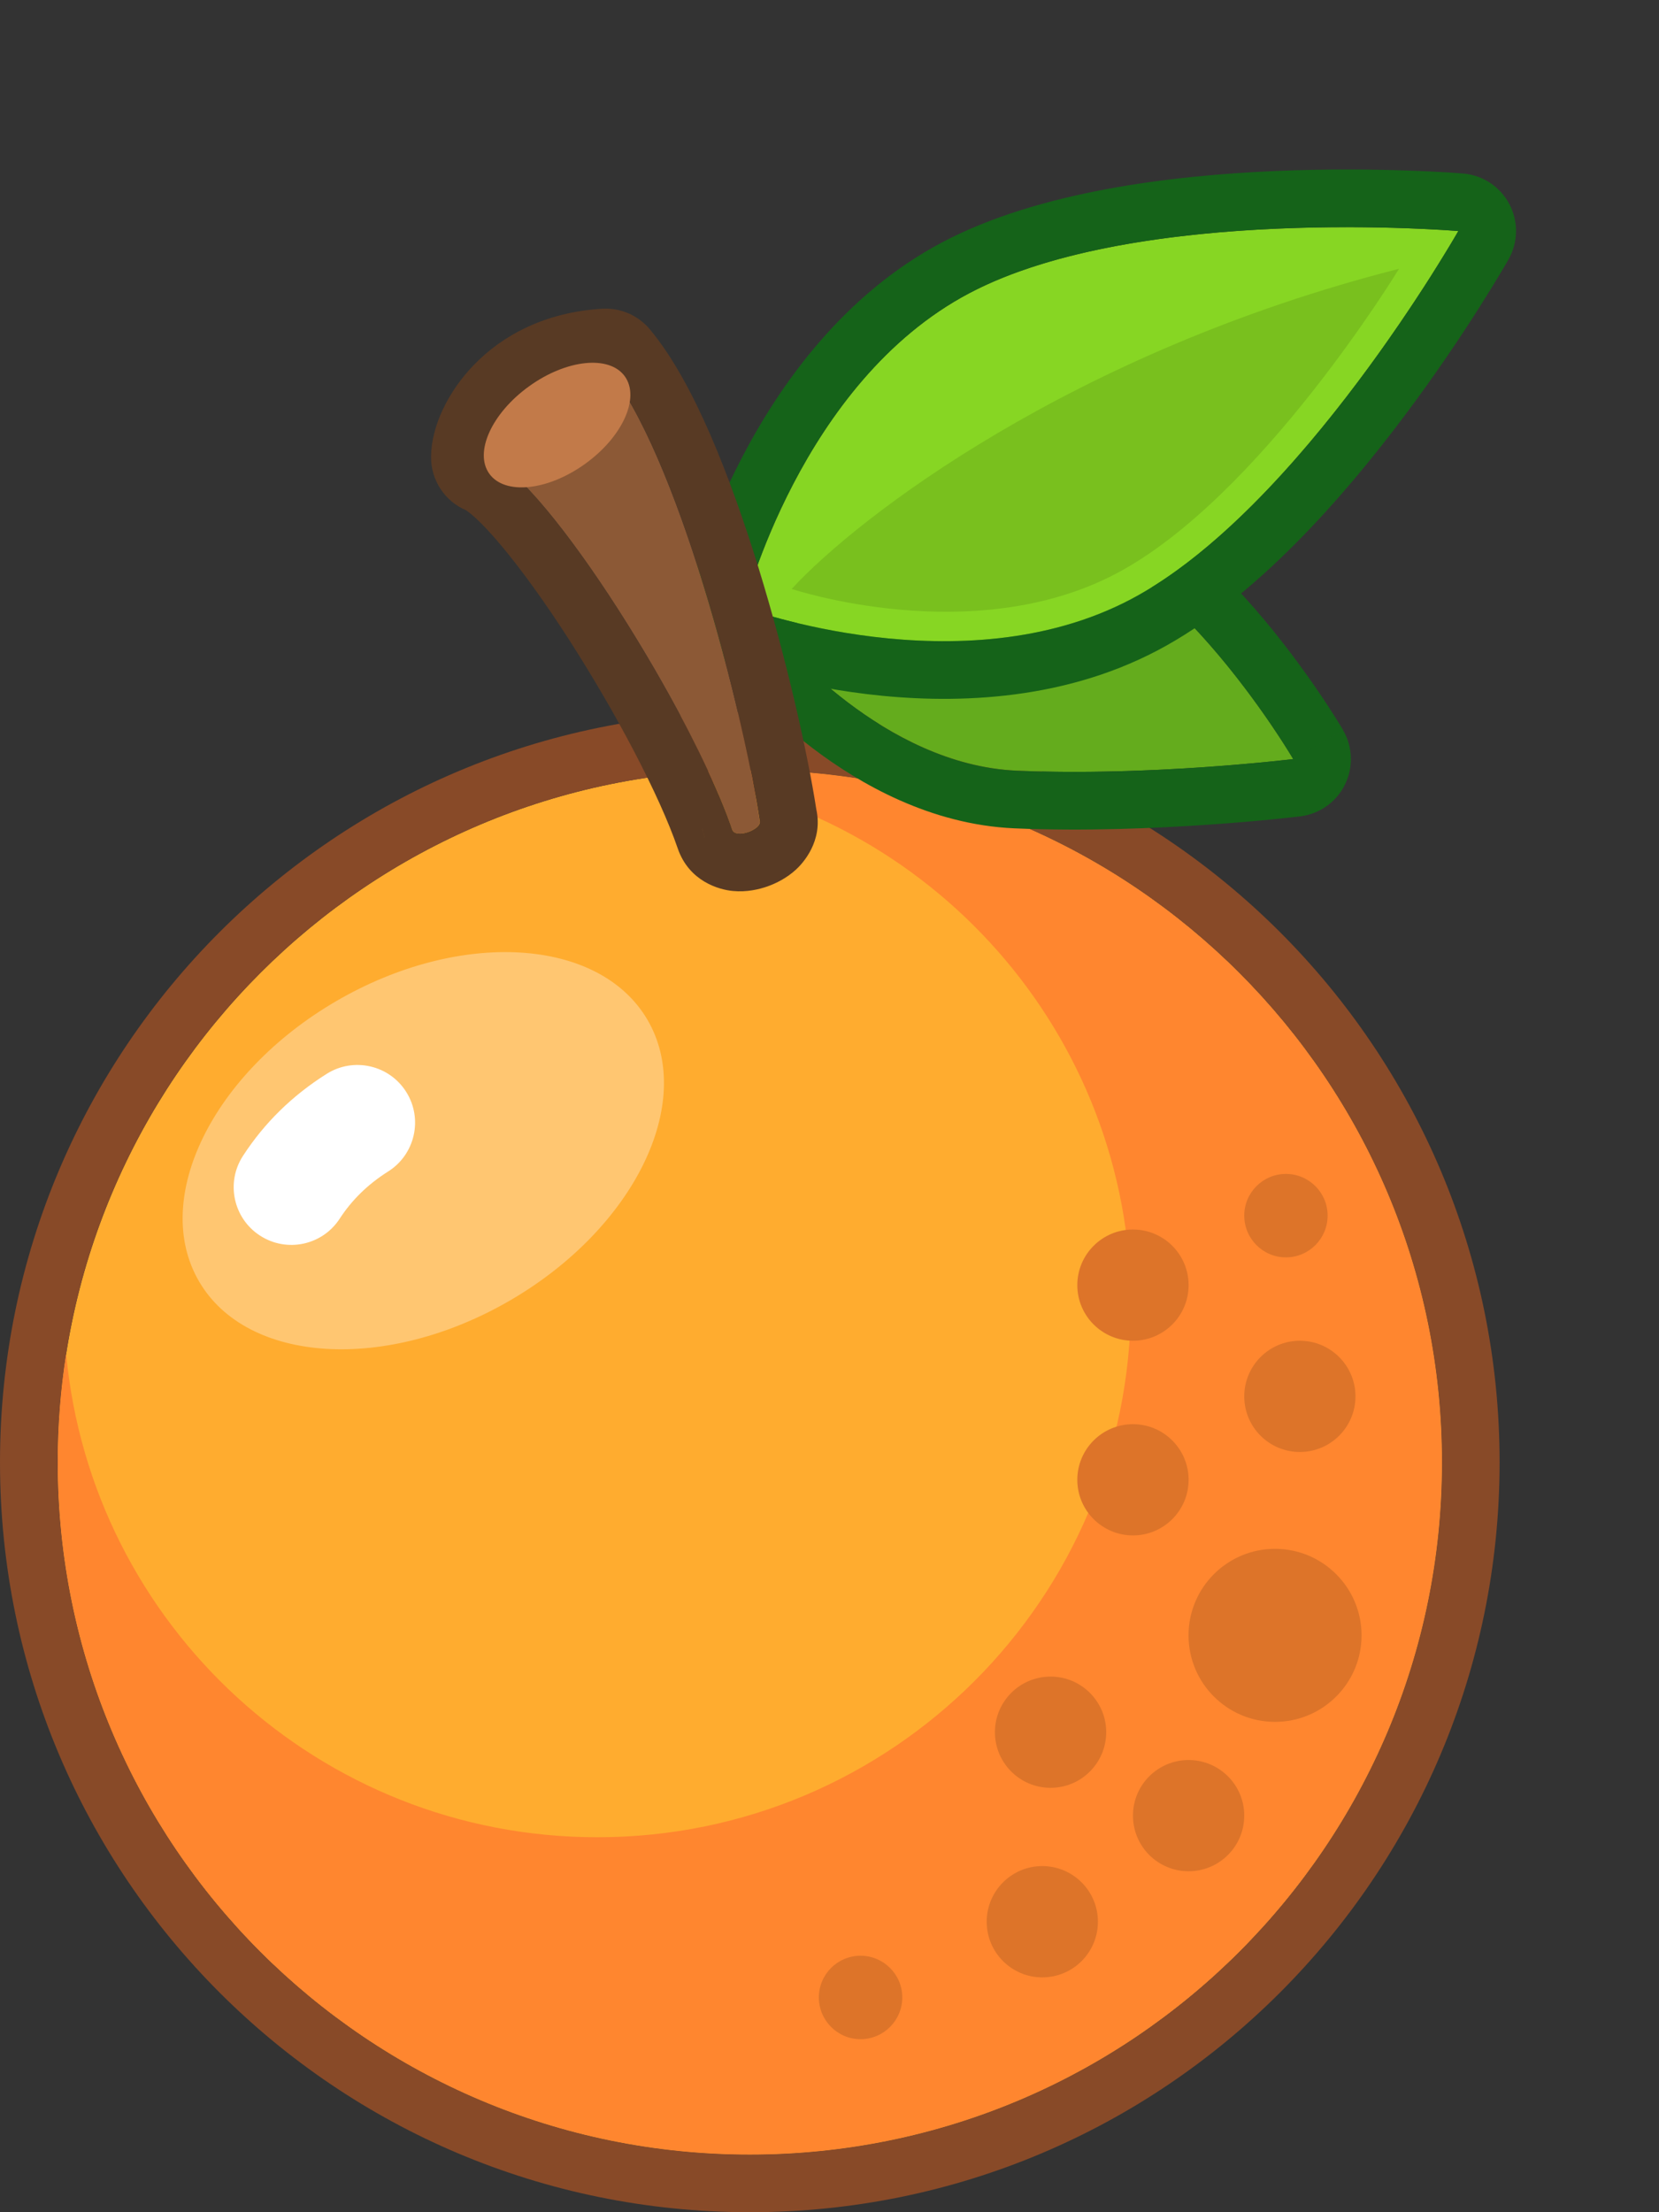 <svg width="24" height="32" viewBox="0 0 24 32" fill="none" xmlns="http://www.w3.org/2000/svg">
<rect x="0" y="0" width="24" height="32" fill="#333333" stroke="none"/>
<path d="M20.86 21.153C20.86 26.683 16.377 31.166 10.847 31.166C5.317 31.166 0.835 26.683 0.835 21.153C0.835 15.623 5.317 11.14 10.847 11.14C16.377 11.14 20.86 15.623 20.86 21.153Z" fill="#FFAC2F"/>
<path fill-rule="evenodd" clip-rule="evenodd" d="M21.694 21.153C21.694 27.143 16.838 32 10.847 32C4.856 32 0 27.143 0 21.153C0 15.162 4.856 10.306 10.847 10.306C16.838 10.306 21.694 15.162 21.694 21.153ZM10.847 31.166C16.377 31.166 20.86 26.683 20.86 21.153C20.86 15.623 16.377 11.14 10.847 11.14C5.317 11.14 0.834 15.623 0.834 21.153C0.834 26.683 5.317 31.166 10.847 31.166Z" fill="#884A28"/>
<path fill-rule="evenodd" clip-rule="evenodd" d="M10.847 31.166C16.377 31.166 20.86 26.683 20.86 21.153C20.86 15.623 16.377 11.14 10.847 11.14C10.45 11.14 10.057 11.163 9.672 11.208C13.447 11.712 16.359 14.945 16.359 18.858C16.359 23.121 12.904 26.576 8.641 26.576C4.623 26.576 1.323 23.507 0.957 19.585C0.876 20.096 0.835 20.619 0.835 21.153C0.835 26.683 5.317 31.166 10.847 31.166Z" fill="#FF862F"/>
<path d="M17.195 18.59C17.195 19.034 16.834 19.394 16.39 19.394C15.946 19.394 15.585 19.034 15.585 18.59C15.585 18.145 15.946 17.785 16.39 17.785C16.834 17.785 17.195 18.145 17.195 18.59Z" fill="#DD7429"/>
<path d="M19.609 20.199C19.609 20.643 19.248 21.003 18.804 21.003C18.36 21.003 18 20.643 18 20.199C18 19.755 18.36 19.394 18.804 19.394C19.248 19.394 19.609 19.755 19.609 20.199Z" fill="#DD7429"/>
<path d="M19.206 17.584C19.206 17.917 18.936 18.188 18.603 18.188C18.27 18.188 18 17.917 18 17.584C18 17.251 18.27 16.981 18.603 16.981C18.936 16.981 19.206 17.251 19.206 17.584Z" fill="#DD7429"/>
<path d="M19.697 23.656C19.697 24.347 19.136 24.907 18.445 24.907C17.754 24.907 17.194 24.347 17.194 23.656C17.194 22.965 17.754 22.404 18.445 22.404C19.136 22.404 19.697 22.965 19.697 23.656Z" fill="#DD7429"/>
<path d="M17.195 21.406C17.195 21.85 16.834 22.21 16.39 22.21C15.946 22.21 15.585 21.85 15.585 21.406C15.585 20.961 15.946 20.601 16.39 20.601C16.834 20.601 17.195 20.961 17.195 21.406Z" fill="#DD7429"/>
<path d="M18 26.263C18 26.708 17.639 27.068 17.195 27.068C16.75 27.068 16.39 26.708 16.39 26.263C16.39 25.819 16.75 25.459 17.195 25.459C17.639 25.459 18 25.819 18 26.263Z" fill="#DD7429"/>
<path d="M15.883 27.798C15.883 28.242 15.523 28.603 15.078 28.603C14.634 28.603 14.274 28.242 14.274 27.798C14.274 27.354 14.634 26.993 15.078 26.993C15.523 26.993 15.883 27.354 15.883 27.798Z" fill="#DD7429"/>
<path d="M16.003 25.056C16.003 25.501 15.642 25.861 15.198 25.861C14.754 25.861 14.393 25.501 14.393 25.056C14.393 24.612 14.754 24.252 15.198 24.252C15.642 24.252 16.003 24.612 16.003 25.056Z" fill="#DD7429"/>
<path d="M13.053 28.893C13.053 29.226 12.782 29.497 12.449 29.497C12.116 29.497 11.846 29.226 11.846 28.893C11.846 28.56 12.116 28.29 12.449 28.29C12.782 28.29 13.053 28.56 13.053 28.893Z" fill="#DD7429"/>
<path d="M18.709 10.98C18.709 10.98 16.802 7.723 14.863 7.638C12.925 7.553 11.276 9.239 11.276 9.239C11.276 9.239 12.771 11.063 14.71 11.148C16.648 11.233 18.709 10.98 18.709 10.98Z" fill="#64AC1D"/>
<path fill-rule="evenodd" clip-rule="evenodd" d="M19.428 10.559L18.708 10.98L18.81 11.809C19.089 11.774 19.332 11.602 19.456 11.351C19.581 11.099 19.57 10.801 19.428 10.559ZM11.276 9.239C10.679 8.656 10.68 8.656 10.68 8.656L10.681 8.654L10.684 8.652L10.69 8.645C10.695 8.64 10.702 8.634 10.71 8.625C10.727 8.609 10.75 8.587 10.779 8.559C10.837 8.505 10.92 8.429 11.024 8.341C11.232 8.165 11.531 7.931 11.899 7.7C12.618 7.248 13.688 6.751 14.899 6.804C15.605 6.835 16.242 7.148 16.761 7.513C17.287 7.883 17.757 8.352 18.142 8.793C18.529 9.237 18.848 9.675 19.07 10C19.181 10.163 19.269 10.3 19.33 10.397C19.36 10.446 19.384 10.485 19.401 10.512C19.409 10.526 19.415 10.537 19.42 10.544L19.426 10.554L19.427 10.557L19.428 10.558L19.428 10.559C19.429 10.559 19.428 10.559 18.708 10.98C18.81 11.809 18.81 11.809 18.81 11.809L18.802 11.81L18.782 11.812C18.765 11.814 18.741 11.817 18.709 11.82C18.646 11.827 18.554 11.837 18.439 11.849C18.209 11.872 17.882 11.902 17.494 11.928C16.72 11.982 15.686 12.026 14.673 11.982C13.461 11.928 12.439 11.34 11.762 10.827C11.416 10.565 11.138 10.306 10.947 10.112C10.851 10.015 10.775 9.933 10.722 9.874C10.695 9.844 10.674 9.819 10.659 9.802C10.651 9.793 10.645 9.785 10.64 9.78L10.634 9.773L10.632 9.77L10.631 9.769C10.631 9.768 10.631 9.768 11.276 9.239ZM11.276 9.239L10.679 8.656C10.382 8.96 10.361 9.439 10.631 9.768L11.276 9.239ZM18.189 10.197C17.49 9.227 16.184 7.696 14.863 7.638C12.924 7.553 11.276 9.239 11.276 9.239C11.276 9.239 12.771 11.063 14.709 11.148C15.833 11.197 16.998 11.133 17.778 11.07C18.344 11.025 18.708 10.98 18.708 10.98C18.708 10.98 18.515 10.65 18.189 10.197Z" fill="#156319"/>
<path d="M21.097 3.342C21.097 3.342 18.805 7.379 16.359 8.669C13.913 9.958 10.763 8.789 10.763 8.789C10.763 8.789 11.579 5.529 14.024 4.24C16.47 2.951 21.097 3.342 21.097 3.342Z" fill="#87D623"/>
<path fill-rule="evenodd" clip-rule="evenodd" d="M21.823 3.753L21.097 3.342L21.167 2.51C21.451 2.534 21.703 2.701 21.835 2.952C21.968 3.204 21.963 3.506 21.823 3.753ZM20.153 3.295C20.732 3.311 21.097 3.342 21.097 3.342C21.097 3.342 20.916 3.66 20.602 4.147C19.797 5.393 18.118 7.741 16.359 8.669C13.913 9.958 10.763 8.789 10.763 8.789C10.763 8.789 11.579 5.529 14.025 4.24C15.784 3.313 18.67 3.254 20.153 3.295ZM10.763 8.789C9.954 8.586 9.954 8.586 9.954 8.586L9.954 8.584L9.955 8.58L9.958 8.569C9.961 8.56 9.964 8.548 9.968 8.533C9.976 8.503 9.988 8.462 10.003 8.41C10.034 8.306 10.079 8.16 10.142 7.982C10.267 7.628 10.46 7.142 10.737 6.612C11.282 5.567 12.198 4.26 13.636 3.502C15.034 2.765 16.964 2.538 18.442 2.474C19.2 2.441 19.877 2.45 20.365 2.467C20.609 2.475 20.807 2.486 20.945 2.494C21.014 2.499 21.068 2.503 21.106 2.505C21.125 2.507 21.139 2.508 21.15 2.509L21.162 2.51L21.165 2.51L21.167 2.51C21.167 2.51 21.167 2.51 21.097 3.342C21.823 3.753 21.823 3.753 21.823 3.753L21.822 3.755L21.82 3.758L21.814 3.769C21.809 3.778 21.801 3.79 21.792 3.807C21.773 3.839 21.746 3.886 21.71 3.945C21.639 4.064 21.536 4.233 21.405 4.44C21.144 4.852 20.768 5.416 20.313 6.022C19.425 7.205 18.147 8.67 16.748 9.407C15.311 10.165 13.714 10.181 12.545 10.041C11.95 9.969 11.44 9.855 11.078 9.757C10.896 9.709 10.749 9.664 10.646 9.63C10.595 9.614 10.554 9.6 10.525 9.59C10.51 9.585 10.498 9.58 10.49 9.577L10.479 9.573L10.475 9.572L10.473 9.571C10.473 9.571 10.473 9.571 10.763 8.789ZM9.954 8.586L10.763 8.789L10.473 9.571C10.074 9.423 9.851 8.999 9.954 8.586Z" fill="#156319"/>
<path d="M16.147 8.297C18.227 7.201 20.239 3.888 20.239 3.888C15.51 5.093 12.411 7.478 11.453 8.519C11.453 8.519 14.068 9.393 16.147 8.297Z" fill="#79C01E"/>
<path d="M7.07 6.614C7.927 6.968 10.013 10.306 10.593 12.001C10.641 12.143 11.03 11.995 10.989 11.871C10.753 10.306 9.804 6.551 8.761 5.299C7.538 5.372 7.073 6.271 7.07 6.614Z" fill="#8C5936"/>
<path fill-rule="evenodd" clip-rule="evenodd" d="M6.744 7.382C6.434 7.251 6.233 6.945 6.236 6.607C6.239 6.163 6.486 5.657 6.861 5.273C7.271 4.851 7.887 4.515 8.712 4.466C8.976 4.45 9.233 4.561 9.402 4.765C9.74 5.17 10.032 5.726 10.282 6.302C10.537 6.892 10.771 7.558 10.976 8.222C11.376 9.525 11.68 10.873 11.809 11.706C11.911 12.17 11.61 12.491 11.517 12.577C11.38 12.703 11.226 12.778 11.103 12.822C10.983 12.864 10.804 12.908 10.601 12.888C10.407 12.87 9.969 12.753 9.804 12.271C9.545 11.515 8.919 10.322 8.234 9.256C7.895 8.729 7.556 8.256 7.26 7.902C7.112 7.724 6.984 7.588 6.88 7.493C6.787 7.408 6.743 7.383 6.743 7.382C6.743 7.382 6.744 7.382 6.744 7.382ZM10.99 11.871C10.989 11.869 10.989 11.867 10.989 11.866C10.962 11.687 10.925 11.48 10.881 11.251C10.808 10.881 10.714 10.454 10.602 10.001C10.176 8.281 9.492 6.176 8.761 5.299C8.14 5.336 7.715 5.586 7.446 5.868C7.396 5.92 7.352 5.973 7.313 6.026C7.146 6.252 7.071 6.477 7.07 6.614C7.688 6.869 8.946 8.677 9.817 10.301C10.02 10.68 10.202 11.05 10.35 11.387C10.436 11.581 10.51 11.765 10.57 11.934C10.578 11.957 10.586 11.979 10.593 12.001C10.642 12.142 11.03 11.995 10.99 11.871ZM10.162 11.976C10.168 12.025 10.179 12.077 10.197 12.131C10.182 12.087 10.171 12.041 10.165 11.995C10.164 11.989 10.162 11.982 10.162 11.976Z" fill="#583A24"/>
<path d="M9.039 5.444C9.262 5.755 9.005 6.322 8.463 6.711C7.922 7.1 7.303 7.164 7.079 6.853C6.856 6.543 7.114 5.976 7.655 5.587C8.196 5.197 8.816 5.134 9.039 5.444Z" fill="#C27A49"/>
<path d="M9.368 14.754C10.064 15.949 9.176 17.764 7.384 18.808C5.592 19.852 3.575 19.73 2.879 18.535C2.183 17.341 3.072 15.526 4.863 14.482C6.655 13.438 8.672 13.56 9.368 14.754Z" fill="#FFC671"/>
<path fill-rule="evenodd" clip-rule="evenodd" d="M5.876 15.794C6.122 16.183 6.005 16.699 5.616 16.945C5.318 17.133 5.089 17.36 4.915 17.627C4.665 18.014 4.148 18.124 3.761 17.873C3.375 17.623 3.264 17.106 3.515 16.72C3.826 16.24 4.233 15.844 4.725 15.534C5.114 15.288 5.63 15.404 5.876 15.794Z" fill="white"/>
</svg>
